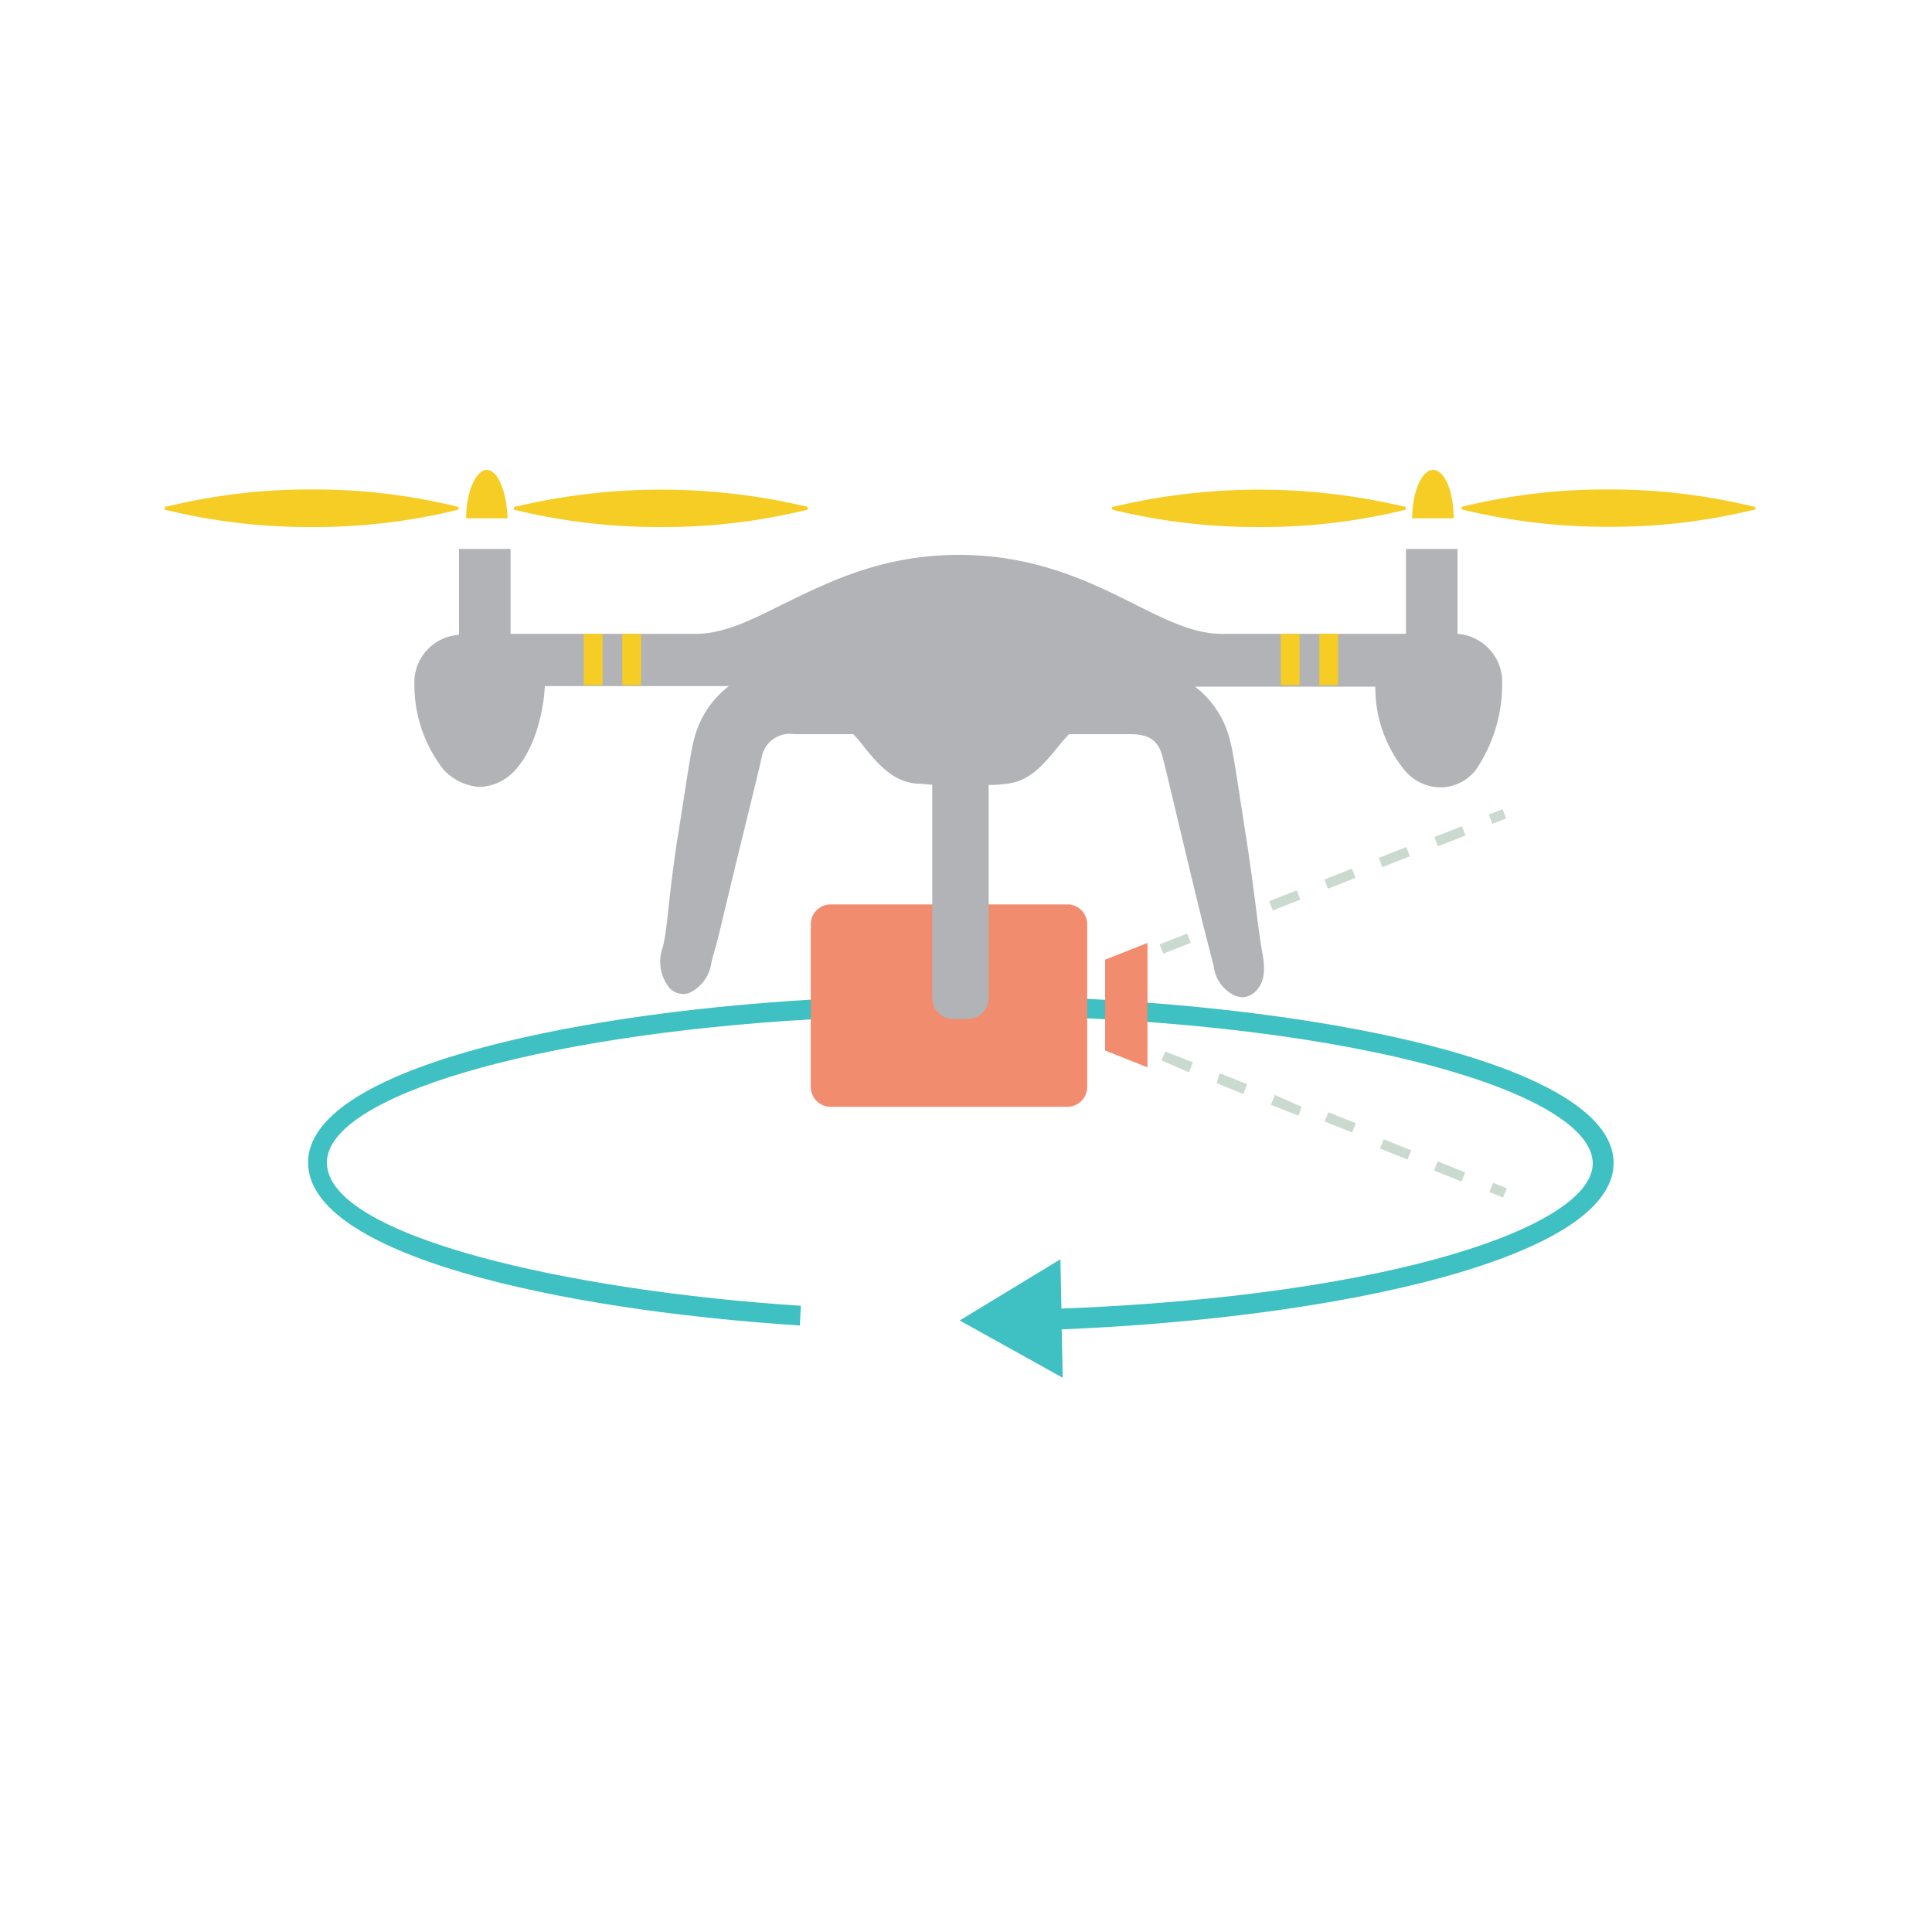 <svg id="Layer_1" data-name="Layer 1" xmlns="http://www.w3.org/2000/svg" viewBox="0 0 150 150"><defs><style>.cls-1{fill:#3fc0c2;}.cls-2{fill:#cadace;}.cls-3{fill:#f28c6e;}.cls-4{fill:#b1b3b6;}.cls-5{fill:#f6cd24;}.cls-6{fill:none;}</style></defs><title>Infographic_PanoInstructions_150x150</title><path class="cls-1" d="M125.28,90.3c0-8.13-25.76-13-50.68-13-3.91,0-7.82.08-11.58.31-19.47,1.15-39.1,5.52-39.1,12.65s19.17,11.42,38.18,12.65l.08-1.53c-17.86-1.15-36.8-5.37-36.8-11.12,0-5.14,16.18-9.89,37.64-11.12,3.76-.23,7.59-.31,11.5-.31,29.44,0,49.14,5.9,49.14,11.5,0,4.83-15.41,10.27-41.25,11.27l-.08-3.83-7.82,4.75,8,4.45-.08-3.76C104,102.34,125.28,97.66,125.28,90.3Z"/><rect class="cls-2" x="86.94" y="74.35" width="1.15" height="0.77" transform="translate(-21.25 37.14) rotate(-21.43)"/><rect class="cls-2" x="94.31" y="71.23" width="2.3" height="0.77" transform="translate(-19.56 39.82) rotate(-21.43)"/><rect class="cls-2" x="98.6" y="69.53" width="2.3" height="0.77" transform="translate(-18.65 41.27) rotate(-21.43)"/><rect class="cls-2" x="90.09" y="72.89" width="2.3" height="0.77" transform="translate(-20.46 38.39) rotate(-21.43)"/><rect class="cls-2" x="102.88" y="67.84" width="2.3" height="0.77" transform="translate(-17.73 42.72) rotate(-21.43)"/><rect class="cls-2" x="107.1" y="66.17" width="2.3" height="0.77" transform="translate(-16.83 44.14) rotate(-21.43)"/><rect class="cls-2" x="111.42" y="64.55" width="2.3" height="0.77" transform="translate(-15.94 45.61) rotate(-21.43)"/><rect class="cls-2" x="115.69" y="63.02" width="1.15" height="0.77" transform="translate(-15.13 46.85) rotate(-21.43)"/><polygon class="cls-2" points="87.02 81.1 88.09 81.49 88.33 80.8 87.25 80.41 87.02 81.1"/><polygon class="cls-2" points="90.17 82.33 92.31 83.25 92.62 82.48 90.47 81.64 90.17 82.33"/><rect class="cls-2" x="107.97" y="88.09" width="0.77" height="2.3" transform="translate(-14.79 156.62) rotate(-68.16)"/><rect class="cls-2" x="112.17" y="89.8" width="0.77" height="2.3" transform="translate(-13.76 161.57) rotate(-68.15)"/><rect class="cls-2" x="103.73" y="86.38" width="0.77" height="2.3" transform="matrix(0.37, -0.93, 0.93, 0.37, -15.87, 151.58)"/><polygon class="cls-2" points="98.67 85.78 100.82 86.62 101.05 85.93 98.98 85.01 98.67 85.78"/><polygon class="cls-2" points="94.46 84.09 96.53 84.94 96.83 84.17 94.69 83.33 94.46 84.09"/><rect class="cls-2" x="115.92" y="91.83" width="0.77" height="1.15" transform="translate(-12.82 165.83) rotate(-68.09)"/><path class="cls-3" d="M82.88,70.22H64.48a1.54,1.54,0,0,0-1.53,1.53V84.4a1.54,1.54,0,0,0,1.53,1.53h18.4a1.54,1.54,0,0,0,1.53-1.53V71.75A1.54,1.54,0,0,0,82.88,70.22Z"/><polygon class="cls-3" points="85.8 74.51 85.8 81.56 89.09 82.87 89.09 73.21 85.8 74.51"/><path class="cls-4" d="M116.61,52.51h0a3.76,3.76,0,0,0-3.45-3.3v-.08h0V42.62h-4v6.59H94.84c-2.15,0-4.29-1.07-6.75-2.3-3.37-1.69-7.67-3.83-13.65-3.83s-10.2,2.15-13.65,3.83c-2.45,1.23-4.6,2.3-6.75,2.3H39.64V42.62h-4v6.67a3.7,3.7,0,0,0-3.45,3.3,10.68,10.68,0,0,0,2.22,7.13,4.18,4.18,0,0,0,2.84,1.38A3.9,3.9,0,0,0,40,59.79c1.61-1.76,2.22-4.75,2.3-6.52H56.59a7.47,7.47,0,0,0-2.76,4.37c-.23.84-.69,4.14-1.3,7.9-.69,4.68-.69,6.44-1.07,8A3.25,3.25,0,0,0,52,76.73a1.46,1.46,0,0,0,1.46.38,3,3,0,0,0,1.76-2.3c.23-1.07.15-.38.92-3.6,1.23-5.21,2.76-11.27,3-12.42A2.21,2.21,0,0,1,61.65,57h4.6a11.47,11.47,0,0,1,.84,1c1.07,1.3,2.22,2.68,4.06,2.84.46,0,.84.08,1.23.08V77.5A1.62,1.62,0,0,0,74,79.11h1.15a1.62,1.62,0,0,0,1.61-1.61V60.94a7.88,7.88,0,0,0,1.3-.08c1.84-.15,2.91-1.46,4.06-2.84A11.47,11.47,0,0,1,83,57h4.75c1.53,0,2.22.54,2.53,1.84.31,1.15,1.84,7.74,3.14,13L94.23,75A2.87,2.87,0,0,0,96,77.35a3.32,3.32,0,0,1,.38.08A1.51,1.51,0,0,0,97.45,77c.69-.69.84-1.53.54-3.14s-.46-3.6-1.15-8.28c-.61-3.83-1.07-7.13-1.3-7.9a7.47,7.47,0,0,0-2.76-4.37h14a10.13,10.13,0,0,0,2.3,6.52,3.64,3.64,0,0,0,2.76,1.3,3.48,3.48,0,0,0,2.76-1.38A11.79,11.79,0,0,0,116.61,52.51Z"/><path class="cls-5" d="M35.43,39.32A46.7,46.7,0,0,0,24.23,38,46.7,46.7,0,0,0,13,39.32c-.15,0-.23.08-.23.15s.08.15.23.15a47.17,47.17,0,0,0,11.19,1.3,46.7,46.7,0,0,0,11.19-1.3c.15,0,.23-.08.23-.15S35.58,39.32,35.43,39.32Z"/><path class="cls-5" d="M62.57,39.32a49,49,0,0,0-22.46,0c-.15,0-.23.08-.23.15s.08.15.23.15a47.17,47.17,0,0,0,11.19,1.3,46.7,46.7,0,0,0,11.19-1.3c.15,0,.23-.08.23-.15S62.72,39.32,62.57,39.32Z"/><path class="cls-5" d="M37.8,36.48c-.84,0-1.61,1.69-1.61,3.76h3.22C39.34,38.17,38.65,36.48,37.8,36.48Z"/><path class="cls-5" d="M108.95,39.32a48.72,48.72,0,0,0-22.39,0c-.15,0-.23.08-.23.15s.08.15.23.15a47.17,47.17,0,0,0,11.19,1.3,46.7,46.7,0,0,0,11.19-1.3c.15,0,.23-.08.23-.15S109.1,39.32,108.95,39.32Z"/><path class="cls-5" d="M136.09,39.32A47.17,47.17,0,0,0,124.89,38a46.7,46.7,0,0,0-11.19,1.3c-.15,0-.23.08-.23.15s.08.15.23.15a47.17,47.17,0,0,0,11.19,1.3,46.7,46.7,0,0,0,11.19-1.3c.15,0,.23-.08.23-.15S136.16,39.32,136.09,39.32Z"/><path class="cls-5" d="M111.25,36.48c-.84,0-1.61,1.69-1.61,3.76h3.22C112.86,38.17,112.17,36.48,111.25,36.48Z"/><rect class="cls-5" x="45.32" y="49.21" width="1.46" height="3.99"/><rect class="cls-5" x="48.31" y="49.21" width="1.46" height="3.99"/><rect class="cls-5" x="99.44" y="49.21" width="1.46" height="3.99"/><rect class="cls-5" x="102.43" y="49.21" width="1.46" height="3.99"/><rect class="cls-6" width="150" height="150"/></svg>